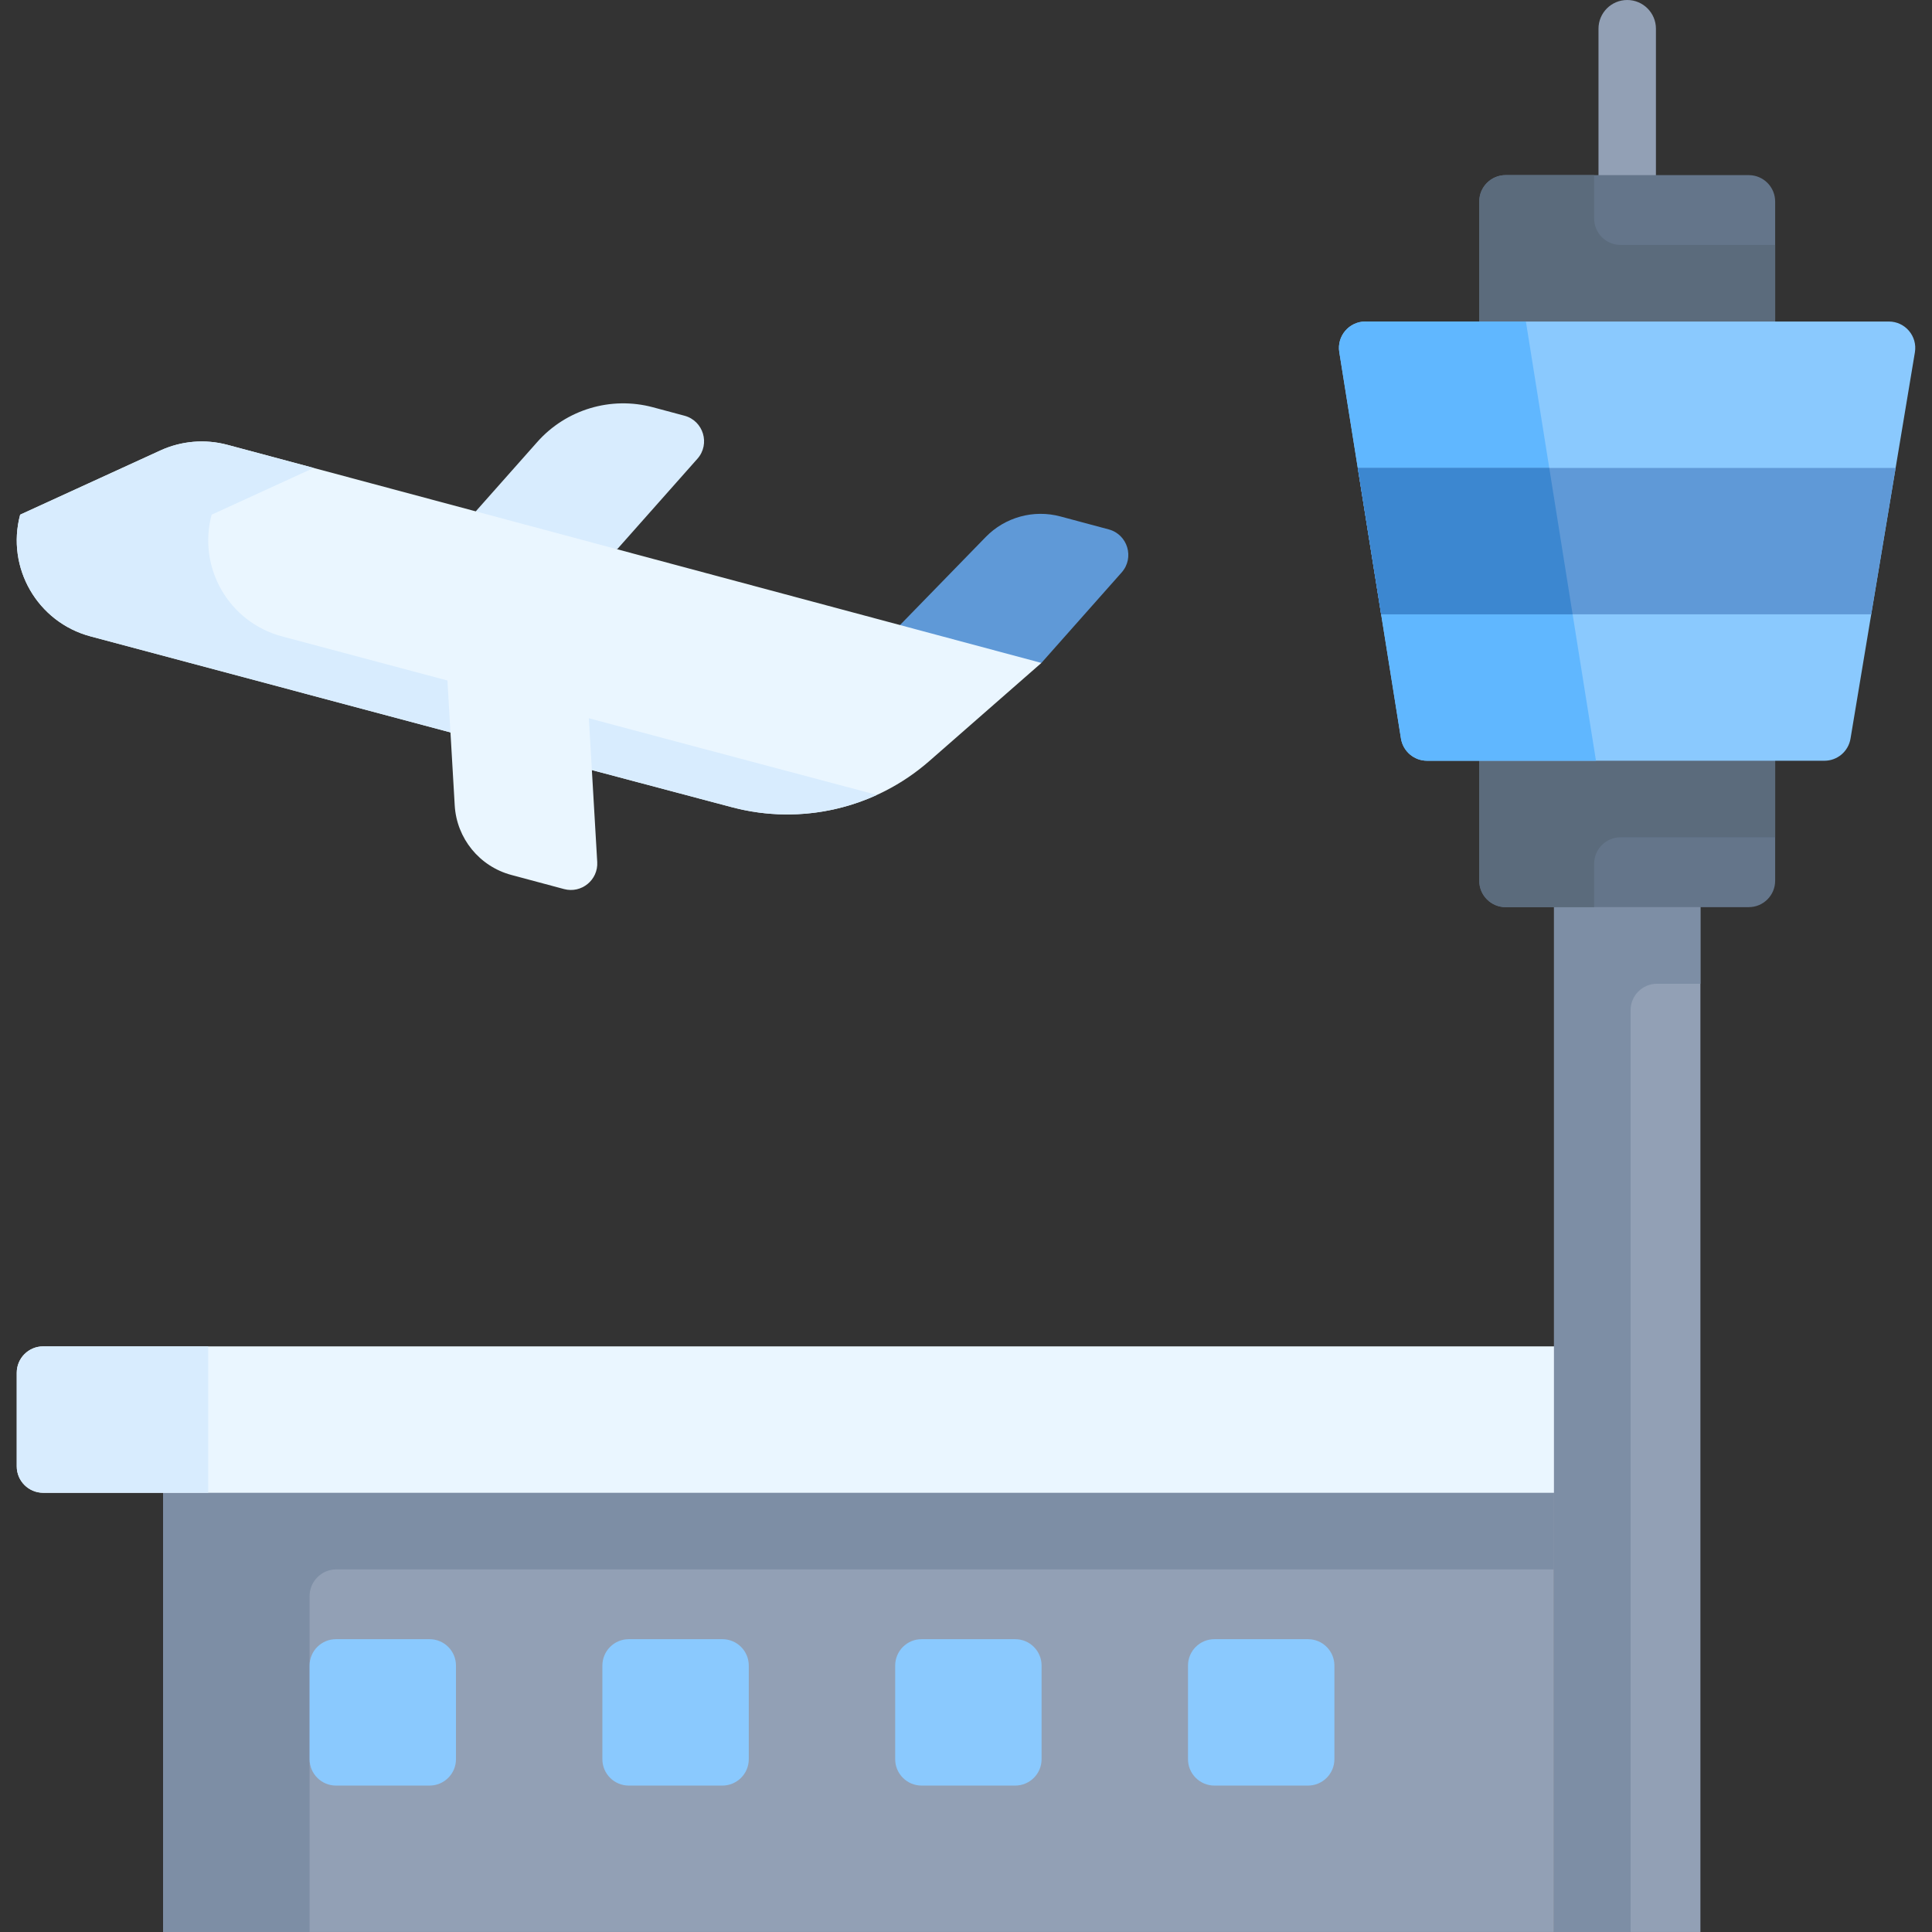 <svg id="Capa_1" enable-background="new 0 0 512 512" height="512" viewBox="0 0 512 512" width="512" xmlns="http://www.w3.org/2000/svg"><rect x="0" y="0" width="512" height="512" fill="#333333" stroke="none"/><g><g><path d="m431.227 54.022c-4.204 0-7.611-3.408-7.611-7.612v-38.798c0-4.204 3.407-7.612 7.611-7.612s7.612 3.408 7.612 7.612v38.798c0 4.204-3.407 7.612-7.612 7.612z" fill="#92a0b5"/></g><path d="m126.078 135.516 16.296-18.377c7.651-8.628 19.521-12.193 30.66-9.209l8.361 2.24c5.026 1.347 6.878 7.512 3.426 11.406l-21.266 23.981-10.222 1.065-22.359-5.991z" fill="#d8ecfe"/><path d="m238.508 165.642 4.152 4.916 24.37 6.53 8.955-1.404 21.266-23.981c3.452-3.893 1.601-10.059-3.426-11.406l-12.801-3.43c-7.097-1.902-14.668.181-19.795 5.445z" fill="#5f99d7"/><path d="m5.341 136.39c-3.766 14.055 4.575 28.498 18.633 32.252 46.432 12.4 133.265 35.572 170.069 45.3 18.364 4.854 37.935.261 52.228-12.249l29.713-26.009s-173.55-46.502-215.713-57.799c-5.918-1.586-12.195-1.056-17.765 1.494l-19.056 8.722z" fill="#eaf6ff"/><path d="m232.398 210.663c-11.874 5.43-25.412 6.698-38.352 3.278-36.81-9.722-123.642-32.902-170.073-45.304-14.056-3.745-22.398-18.196-18.633-32.242l18.105-8.292 19.059-8.728c5.572-2.547 11.854-3.075 17.77-1.492 5.562 1.492 13.417 3.593 22.865 6.12l-8.951 4.1-18.105 8.292c-3.765 14.046 4.577 28.498 18.633 32.243 41.804 11.163 116.377 31.075 157.682 42.025z" fill="#d8ecfe"/><path d="m43.24 385.599h368.588v126.396h-368.588z" fill="#92a0b5"/><path d="m411.828 385.604v30.298h-322.685c-3.924 0-7.104 3.181-7.104 7.104v88.994h-38.804v-126.396z" fill="#7d8ea5"/><g fill="#8ac9fe"><path d="m113.838 473.197h-24.799c-3.866 0-7-3.134-7-7v-24.799c0-3.866 3.134-7 7-7h24.799c3.866 0 7 3.134 7 7v24.799c0 3.866-3.134 7-7 7z"/><path d="m191.435 473.197h-24.799c-3.866 0-7-3.134-7-7v-24.799c0-3.866 3.134-7 7-7h24.799c3.866 0 7 3.134 7 7v24.799c0 3.866-3.134 7-7 7z"/><path d="m269.033 473.197h-24.799c-3.866 0-7-3.134-7-7v-24.799c0-3.866 3.134-7 7-7h24.799c3.866 0 7 3.134 7 7v24.799c0 3.866-3.134 7-7 7z"/><path d="m346.63 473.197h-24.799c-3.866 0-7-3.134-7-7v-24.799c0-3.866 3.134-7 7-7h24.799c3.866 0 7 3.134 7 7v24.799c0 3.866-3.134 7-7 7z"/></g><path d="m11.441 395.599h410.387v-38.799h-410.387c-3.866 0-7 3.134-7 7v24.799c0 3.866 3.134 7 7 7z" fill="#eaf6ff"/><path d="m55.181 356.805v38.799h-43.744c-3.866 0-7-3.134-7-7v-24.799c0-3.866 3.134-7 7-7z" fill="#d8ecfe"/><path d="m411.828 230.404h38.799v281.591h-38.799z" fill="#92a0b5"/><path d="m450.627 240.409v20.298h-11.501c-3.866 0-7 3.134-7 7v244.293h-20.298v-271.591z" fill="#7d8ea5"/><path d="m463.435 240.404h-64.415c-3.866 0-7-3.134-7-7v-41.799h78.415v41.799c0 3.866-3.134 7-7 7z" fill="#64758a"/><path d="m470.437 191.601v30.297h-40.973c-3.866 0-7 3.134-7 7v11.511h-23.446c-3.866 0-7-3.134-7-7v-41.809h78.419z" fill="#5b6b7c"/><path d="m470.435 95.209h-78.415v-41.799c0-3.866 3.134-7 7-7h64.415c3.866 0 7 3.134 7 7z" fill="#64758a"/><path d="m470.437 64.907v30.298h-78.419v-41.799c0-3.866 3.134-7 7-7h23.446v11.501c0 3.866 3.134 7 7 7z" fill="#5b6b7c"/><path d="m483.496 201.605h-105.313c-3.44 0-6.37-2.499-6.912-5.896l-16.347-102.396c-.679-4.252 2.606-8.104 6.913-8.104h138.726c4.326 0 7.616 3.884 6.905 8.151l-17.066 102.396c-.564 3.375-3.484 5.849-6.906 5.849z" fill="#8ac9fe"/><path d="m422.951 201.601h-44.772c-3.44 0-6.371-2.5-6.913-5.897l-5.25-32.902-6.191-38.799-4.898-30.696c-.678-4.252 2.607-8.103 6.913-8.103h42.538l6.191 38.799 6.191 38.799z" fill="#60b7ff"/><path d="m359.824 124.008h142.535l-6.467 38.799h-129.874z" fill="#5f99d7"/><path d="m416.76 162.802h-50.743l-6.191-38.799h50.743z" fill="#3c87d0"/><path d="m135.516 231.872 13.956 3.739c4.61 1.235 9.078-2.404 8.8-7.169l-3.024-51.885-37.477-10.042 2.735 46.931c.51 8.736 6.559 16.161 15.01 18.426z" fill="#eaf6ff"/></g></svg>